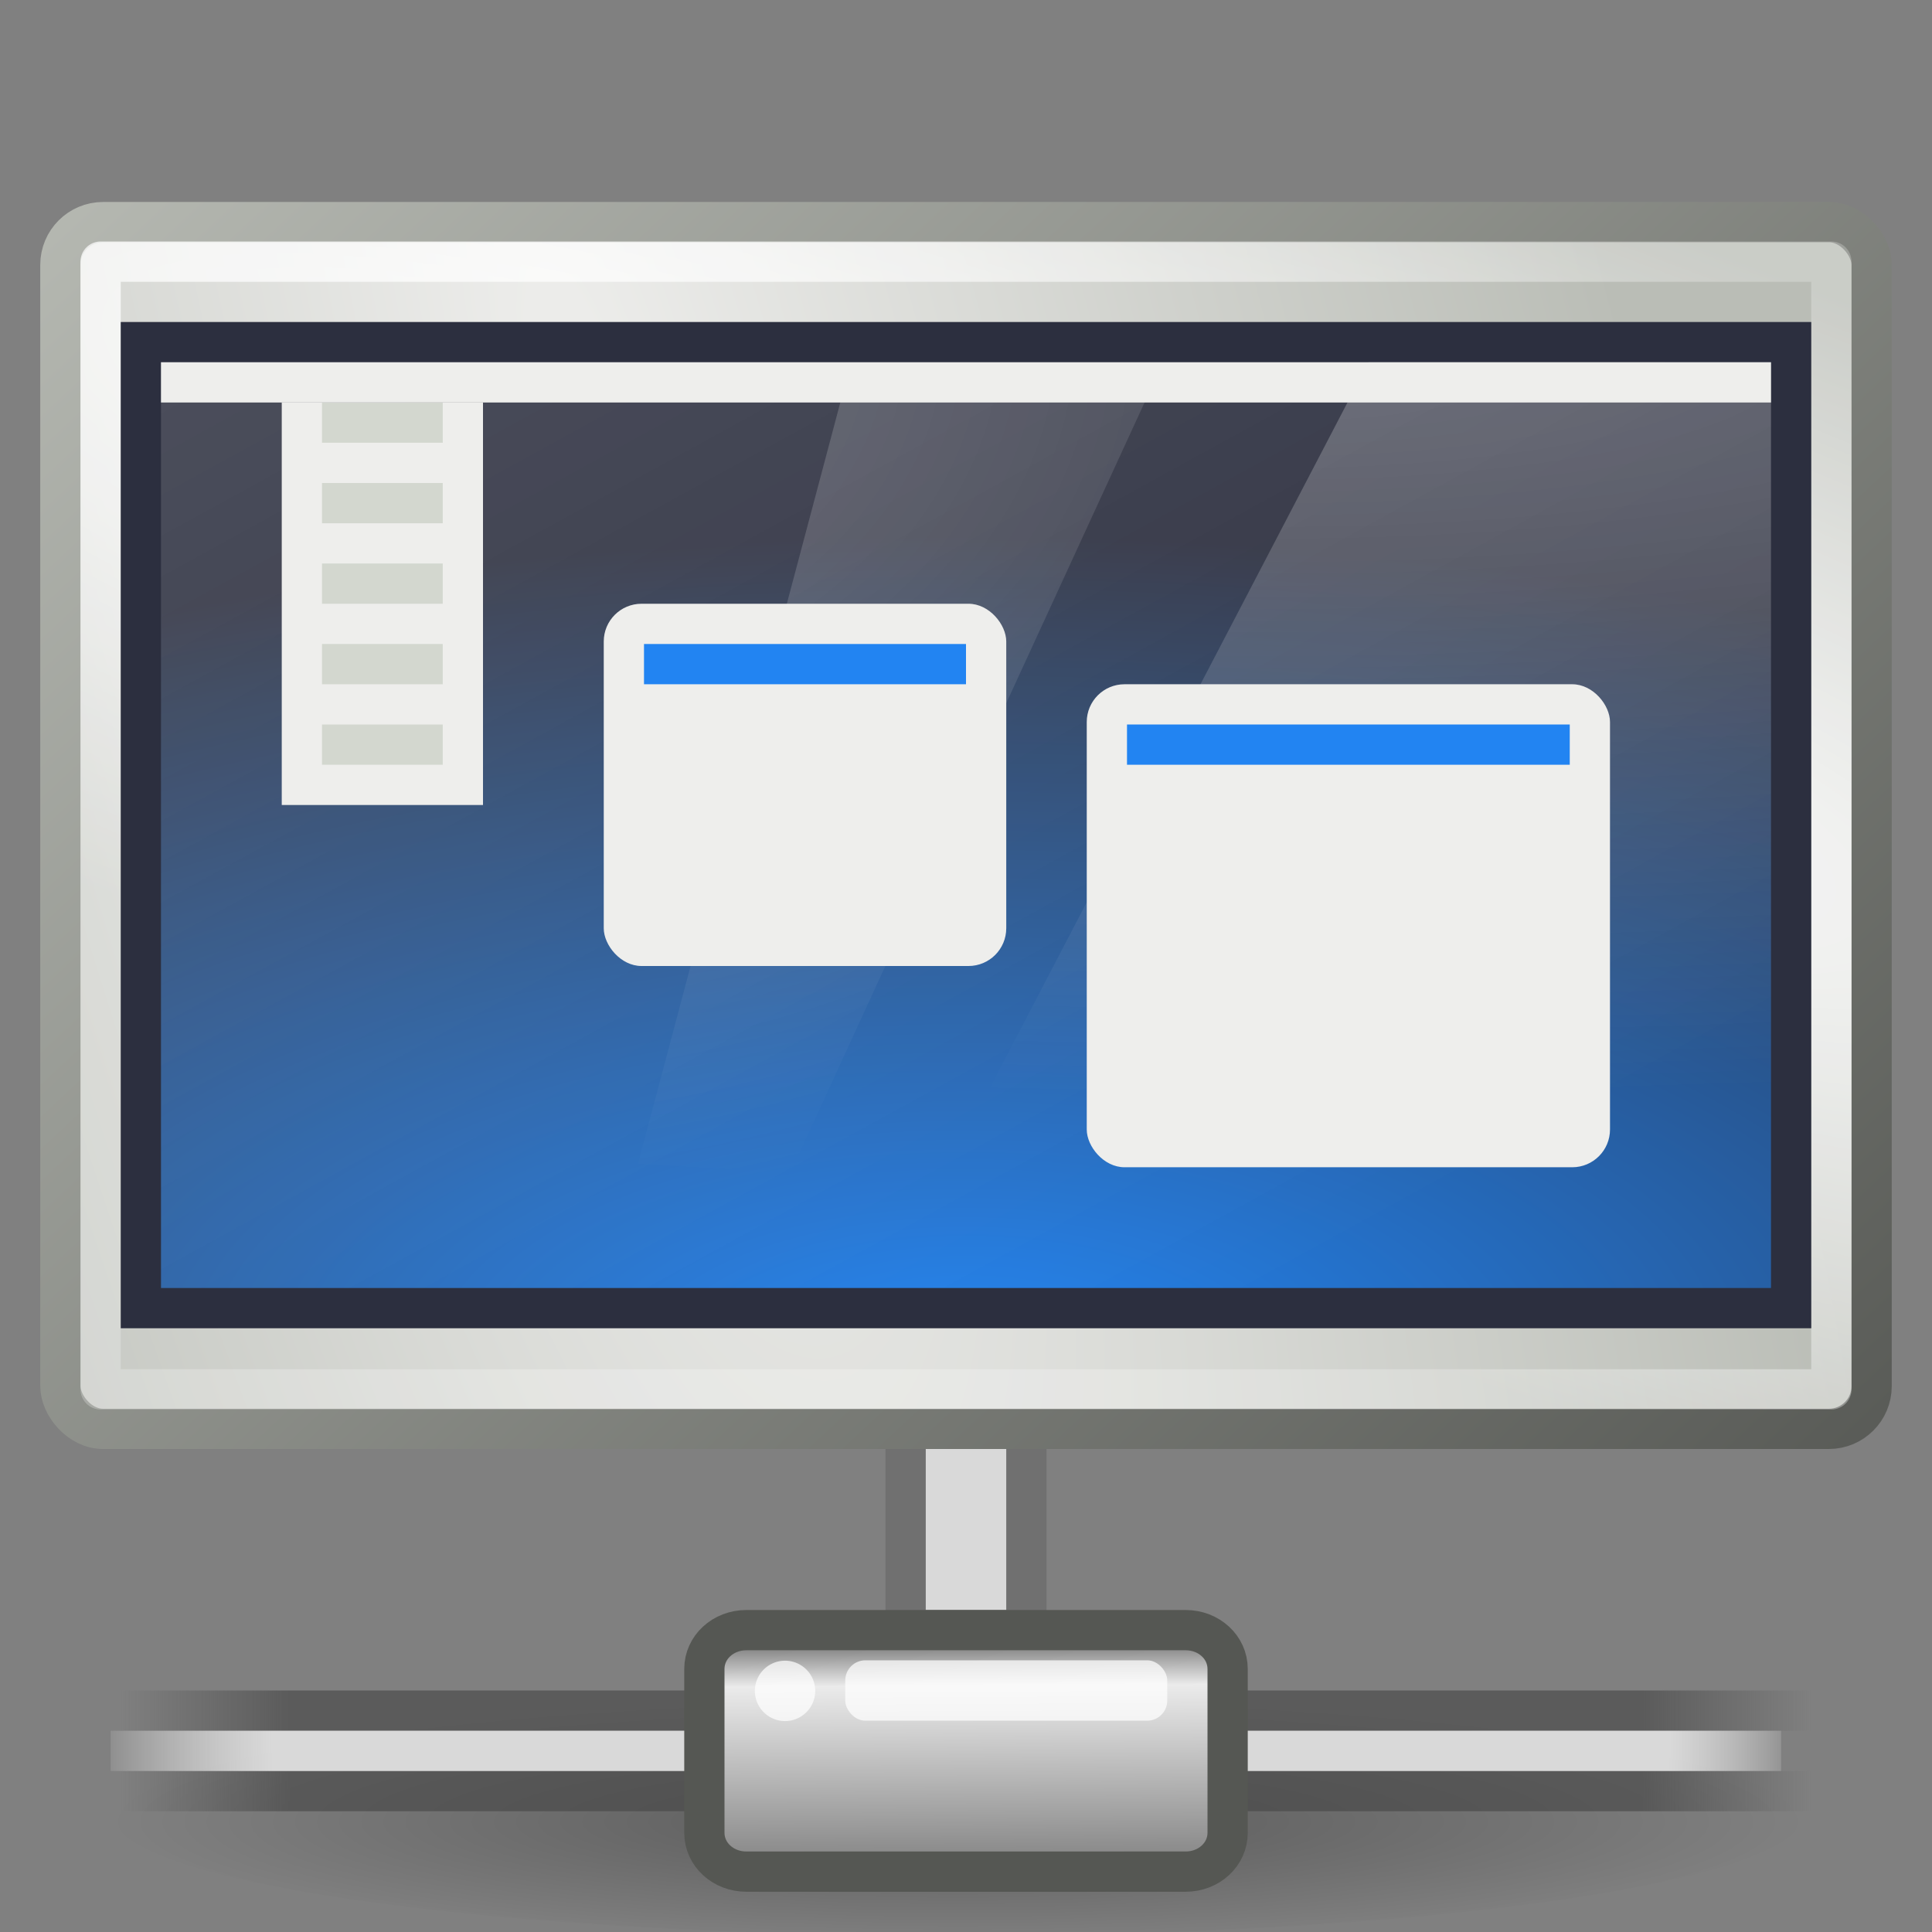 <?xml version="1.0" encoding="UTF-8" standalone="no"?>
<!-- Created with Inkscape (http://www.inkscape.org/) -->
<svg
   xmlns:dc="http://purl.org/dc/elements/1.1/"
   xmlns:cc="http://creativecommons.org/ns#"
   xmlns:rdf="http://www.w3.org/1999/02/22-rdf-syntax-ns#"
   xmlns:svg="http://www.w3.org/2000/svg"
   xmlns="http://www.w3.org/2000/svg"
   xmlns:xlink="http://www.w3.org/1999/xlink"
   xmlns:sodipodi="http://sodipodi.sourceforge.net/DTD/sodipodi-0.dtd"
   xmlns:inkscape="http://www.inkscape.org/namespaces/inkscape"
   width="48px"
   height="48px"
   id="svg7771"
   sodipodi:version="0.32"
   inkscape:version="0.46"
   sodipodi:docname="drawing-1.svg"
   inkscape:output_extension="org.inkscape.output.svg.inkscape">
  <rect width="100%" height="100%" fill="#808080" stroke="none"/>
  <defs
     id="defs7773">
    <linearGradient
       id="linearGradient9347">
      <stop
         id="stop9349"
         offset="0"
         style="stop-color:#7a7a7a;stop-opacity:1;" />
      <stop
         id="stop9351"
         offset="0.198"
         style="stop-color:#ebebeb;stop-opacity:1" />
      <stop
         id="stop9353"
         offset="0.599"
         style="stop-color:#b9b9b9;stop-opacity:1" />
      <stop
         id="stop9355"
         offset="1"
         style="stop-color:#878787;stop-opacity:1" />
    </linearGradient>
    <linearGradient
       inkscape:collect="always"
       xlink:href="#linearGradient9347"
       id="linearGradient7755"
       gradientUnits="userSpaceOnUse"
       gradientTransform="matrix(0.731,0,0,0.697,6.868,14.122)"
       x1="23.1"
       y1="38.297"
       x2="23.144"
       y2="46.038" />
    <linearGradient
       id="linearGradient178">
      <stop
         style="stop-color:#ffffff;stop-opacity:0;"
         offset="0"
         id="stop179" />
      <stop
         style="stop-color:#d9d9d9;stop-opacity:1"
         offset="0.108"
         id="stop180" />
      <stop
         style="stop-color:#d9d9d9;stop-opacity:1"
         offset="0.921"
         id="stop181" />
      <stop
         style="stop-color:#ffffff;stop-opacity:0;"
         offset="1"
         id="stop182" />
    </linearGradient>
    <linearGradient
       inkscape:collect="always"
       xlink:href="#linearGradient178"
       id="linearGradient7832"
       gradientUnits="userSpaceOnUse"
       gradientTransform="matrix(3.112,0,0,9.1235758e-2,28.949,19.75)"
       x1="1.642"
       y1="117.827"
       x2="15.343"
       y2="117.827" />
    <linearGradient
       inkscape:collect="always"
       xlink:href="#linearGradient272"
       id="linearGradient7834"
       gradientUnits="userSpaceOnUse"
       gradientTransform="matrix(9.389,0,0,0.224,29.13,-45.865)"
       x1="0.612"
       y1="372.578"
       x2="5.086"
       y2="372.578" />
    <linearGradient
       id="linearGradient272">
      <stop
         style="stop-color:#474747;stop-opacity:0;"
         offset="0"
         id="stop273" />
      <stop
         style="stop-color:#474747;stop-opacity:1;"
         offset="0.1"
         id="stop275" />
      <stop
         style="stop-color:#474747;stop-opacity:1;"
         offset="0.9"
         id="stop276" />
      <stop
         style="stop-color:#474747;stop-opacity:0;"
         offset="1"
         id="stop274" />
    </linearGradient>
    <linearGradient
       inkscape:collect="always"
       xlink:href="#linearGradient272"
       id="linearGradient7830"
       gradientUnits="userSpaceOnUse"
       gradientTransform="matrix(9.389,0,0,0.224,29.13,-51.785)"
       x1="0.612"
       y1="372.578"
       x2="5.086"
       y2="372.578" />
    <linearGradient
       inkscape:collect="always"
       id="linearGradient6704">
      <stop
         style="stop-color:#000000;stop-opacity:1;"
         offset="0"
         id="stop6706" />
      <stop
         style="stop-color:#000000;stop-opacity:0;"
         offset="1"
         id="stop6708" />
    </linearGradient>
    <radialGradient
       inkscape:collect="always"
       xlink:href="#linearGradient6704"
       id="radialGradient7753"
       gradientUnits="userSpaceOnUse"
       gradientTransform="matrix(1,0,0,0.117,0,348.723)"
       cx="1120.375"
       cy="394.781"
       fx="1120.375"
       fy="394.781"
       r="20.625" />
    <linearGradient
       inkscape:collect="always"
       id="linearGradient4788-7">
      <stop
         style="stop-color:#ffffff;stop-opacity:1;"
         offset="0"
         id="stop4790-8" />
      <stop
         style="stop-color:#ffffff;stop-opacity:0;"
         offset="1"
         id="stop4792-6" />
    </linearGradient>
    <radialGradient
       inkscape:collect="always"
       xlink:href="#linearGradient4788-7"
       id="radialGradient8418"
       gradientUnits="userSpaceOnUse"
       gradientTransform="matrix(-2.345,1.0305331e-6,0.168,-1.671,1062.435,156.145)"
       cx="326.021"
       cy="58"
       fx="326.021"
       fy="58"
       r="12.5" />
    <linearGradient
       inkscape:collect="always"
       id="linearGradient5687">
      <stop
         style="stop-color:#ffffff;stop-opacity:1;"
         offset="0"
         id="stop5689" />
      <stop
         style="stop-color:#ffffff;stop-opacity:0;"
         offset="1"
         id="stop5691" />
    </linearGradient>
    <linearGradient
       inkscape:collect="always"
       xlink:href="#linearGradient5687"
       id="linearGradient8416"
       gradientUnits="userSpaceOnUse"
       gradientTransform="matrix(0.192,0,0,0.185,291.538,45.645)"
       x1="88"
       y1="44.5"
       x2="178"
       y2="202.5" />
    <linearGradient
       inkscape:collect="always"
       id="linearGradient4788">
      <stop
         style="stop-color:#ffffff;stop-opacity:1;"
         offset="0"
         id="stop4790" />
      <stop
         style="stop-color:#ffffff;stop-opacity:0;"
         offset="1"
         id="stop4792" />
    </linearGradient>
    <radialGradient
       inkscape:collect="always"
       xlink:href="#linearGradient4788"
       id="radialGradient8414"
       gradientUnits="userSpaceOnUse"
       gradientTransform="matrix(6.422,5.8880003e-8,-1.5792387e-8,1.458,-1775.55,-25.552)"
       cx="327.5"
       cy="58"
       fx="327.5"
       fy="58"
       r="12.5" />
    <linearGradient
       id="linearGradient2699">
      <stop
         style="stop-color:#2284f2;stop-opacity:1"
         offset="0"
         id="stop2701" />
      <stop
         style="stop-color:#2c2f3f;stop-opacity:1"
         offset="1"
         id="stop2703" />
    </linearGradient>
    <radialGradient
       inkscape:collect="always"
       xlink:href="#linearGradient2699"
       id="radialGradient8412"
       gradientUnits="userSpaceOnUse"
       gradientTransform="matrix(2.509,0,0,1.075,259.769,42.964)"
       cx="24.006"
       cy="37.922"
       fx="24.006"
       fy="37.922"
       r="19" />
    <linearGradient
       inkscape:collect="always"
       id="linearGradient4646">
      <stop
         style="stop-color:#ffffff;stop-opacity:1;"
         offset="0"
         id="stop4648" />
      <stop
         style="stop-color:#ffffff;stop-opacity:0.1"
         offset="1"
         id="stop4650" />
    </linearGradient>
    <radialGradient
       inkscape:collect="always"
       xlink:href="#linearGradient4646"
       id="radialGradient8410"
       gradientUnits="userSpaceOnUse"
       gradientTransform="matrix(-3.09,-1.061,0.214,-0.624,1278.63,446.665)"
       cx="314.369"
       cy="75.284"
       fx="314.369"
       fy="75.284"
       r="22" />
    <linearGradient
       id="linearGradient5538"
       inkscape:collect="always">
      <stop
         id="stop5540"
         offset="0"
         style="stop-color:#555753;stop-opacity:1;" />
      <stop
         id="stop5542"
         offset="1"
         style="stop-color:#babdb6;stop-opacity:1" />
    </linearGradient>
    <linearGradient
       inkscape:collect="always"
       xlink:href="#linearGradient5538"
       id="linearGradient8408"
       gradientUnits="userSpaceOnUse"
       gradientTransform="translate(0,1)"
       x1="333.25"
       y1="97"
       x2="293"
       y2="54.018" />
    <linearGradient
       inkscape:collect="always"
       id="linearGradient4654">
      <stop
         style="stop-color:#eeeeec;stop-opacity:1"
         offset="0"
         id="stop4656" />
      <stop
         style="stop-color:#babdb6;stop-opacity:1"
         offset="1"
         id="stop4658" />
    </linearGradient>
    <radialGradient
       inkscape:collect="always"
       xlink:href="#linearGradient4654"
       id="radialGradient8406"
       gradientUnits="userSpaceOnUse"
       gradientTransform="matrix(1.126,4.204,-1.075,0.288,23.034,-1278.121)"
       cx="314.31"
       cy="61.655"
       fx="314.31"
       fy="61.655"
       r="23" />
  </defs>
  <sodipodi:namedview
     id="base"
     pagecolor="#ffffff"
     bordercolor="#666666"
     borderopacity="1.0"
     inkscape:pageopacity="0.0"
     inkscape:pageshadow="2"
     inkscape:zoom="7"
     inkscape:cx="24"
     inkscape:cy="24"
     inkscape:current-layer="layer1"
     showgrid="true"
     inkscape:grid-bbox="true"
     inkscape:document-units="px"
     inkscape:window-width="641"
     inkscape:window-height="690"
     inkscape:window-x="242"
     inkscape:window-y="244" />
  <g
     id="layer1"
     inkscape:label="Layer 1"
     inkscape:groupmode="layer">
    <rect
       style="fill:#d9d9d9;fill-opacity:1;stroke:#707070;stroke-width:1;stroke-miterlimit:4;stroke-dasharray:none;stroke-opacity:1"
       id="rect8955"
       width="3"
       height="5"
       x="22.5"
       y="35.5" />
    <g
       style="display:inline;enable-background:new"
       id="g10751"
       transform="translate(-296,-50)">
      <rect
         ry="1.062"
         rx="1.062"
         y="55.518"
         x="297.5"
         height="29.982"
         width="45"
         id="rect2722"
         style="fill:url(#radialGradient8406);fill-opacity:1;stroke:url(#linearGradient8408);stroke-width:1;stroke-linecap:round;stroke-linejoin:round;stroke-miterlimit:4;stroke-dasharray:none;stroke-dashoffset:0.5;stroke-opacity:1" />
      <rect
         ry="0"
         rx="0"
         y="56.5"
         x="298.5"
         height="28.018"
         width="43"
         id="rect4642"
         style="fill:none;stroke:url(#radialGradient8410);stroke-width:1;stroke-linecap:round;stroke-linejoin:round;stroke-miterlimit:4;stroke-dasharray:none;stroke-dashoffset:0.5;stroke-opacity:1;display:inline;enable-background:new" />
      <rect
         ry="0"
         rx="0"
         y="56.5"
         x="298.5"
         height="28.018"
         width="43"
         id="rect5043"
         style="opacity:0.15;fill:none;stroke:#ffffff;stroke-width:1;stroke-linecap:round;stroke-linejoin:round;stroke-miterlimit:4;stroke-dasharray:none;stroke-dashoffset:0.5;stroke-opacity:1;display:inline;enable-background:new" />
      <rect
         style="fill:url(#radialGradient8412);fill-opacity:1;fill-rule:evenodd;stroke:#2c2f3f;stroke-width:1px;stroke-linecap:butt;stroke-linejoin:miter;stroke-opacity:1;display:inline;enable-background:new"
         id="rect2716"
         width="41"
         height="24"
         x="299.5"
         y="58.5" />
      <path
         sodipodi:nodetypes="ccccc"
         id="rect4785"
         d="M 330,59 L 340,59 L 340,82 L 318,82 L 330,59 z"
         style="opacity:0.245;fill:url(#radialGradient8414);fill-opacity:1;stroke:none" />
      <rect
         y="59"
         x="300"
         height="23"
         width="40"
         id="rect3466"
         style="opacity:0.15;fill:url(#linearGradient8416);fill-opacity:1;fill-rule:evenodd;stroke:none;display:inline;enable-background:new" />
      <path
         sodipodi:nodetypes="ccccc"
         id="path10688-3"
         d="M 317.085,59.218 L 324.796,59.218 L 315.634,79.136 L 311.852,78.912 L 317.085,59.218 L 317.085,59.218 L 317.085,59.218 z"
         style="opacity:0.245;fill:url(#radialGradient8418);fill-opacity:1;stroke:none;display:inline;enable-background:new" />
    </g>
    <rect
       style="opacity:1;fill:#eeeeec;fill-opacity:1;fill-rule:nonzero;stroke:none;stroke-width:1.5;stroke-linecap:square;stroke-linejoin:round;marker:none;marker-start:none;marker-mid:none;marker-end:none;stroke-miterlimit:4;stroke-dasharray:none;stroke-dashoffset:1.2;stroke-opacity:1;visibility:visible;display:inline;overflow:visible"
       id="rect4725"
       width="40"
       height="1"
       x="4"
       y="9" />
    <rect
       style="opacity:1;fill:#eeeeec;fill-opacity:1;fill-rule:nonzero;stroke:none;stroke-width:1.5;stroke-linecap:square;stroke-linejoin:round;marker:none;marker-start:none;marker-mid:none;marker-end:none;stroke-miterlimit:4;stroke-dasharray:none;stroke-dashoffset:1.2;stroke-opacity:1;visibility:visible;display:inline;overflow:visible"
       id="rect4727"
       width="10"
       height="9"
       x="15"
       y="15"
       rx="0.938"
       ry="0.938" />
    <rect
       style="opacity:1;fill:#2284f2;fill-opacity:1;fill-rule:nonzero;stroke:none;stroke-width:1.5;stroke-linecap:square;stroke-linejoin:round;marker:none;marker-start:none;marker-mid:none;marker-end:none;stroke-miterlimit:4;stroke-dasharray:none;stroke-dashoffset:1.2;stroke-opacity:1;visibility:visible;display:inline;overflow:visible"
       id="rect4729"
       width="8"
       height="1"
       x="16"
       y="16"
       rx="0"
       ry="0" />
    <rect
       style="opacity:1;fill:#eeeeec;fill-opacity:1;fill-rule:nonzero;stroke:none;stroke-width:1.5;stroke-linecap:square;stroke-linejoin:round;marker:none;marker-start:none;marker-mid:none;marker-end:none;stroke-miterlimit:4;stroke-dasharray:none;stroke-dashoffset:1.2;stroke-opacity:1;visibility:visible;display:inline;overflow:visible"
       id="rect4731"
       width="13"
       height="12"
       x="27"
       y="17"
       rx="0.938"
       ry="0.938" />
    <rect
       style="opacity:1;fill:#2284f2;fill-opacity:1;fill-rule:nonzero;stroke:none;stroke-width:1.5;stroke-linecap:square;stroke-linejoin:round;marker:none;marker-start:none;marker-mid:none;marker-end:none;stroke-miterlimit:4;stroke-dasharray:none;stroke-dashoffset:1.2;stroke-opacity:1;visibility:visible;display:inline;overflow:visible"
       id="rect4733"
       width="11"
       height="1"
       x="28"
       y="18"
       rx="0"
       ry="0" />
    <rect
       style="opacity:1;fill:#eeeeec;fill-opacity:1;fill-rule:nonzero;stroke:none;stroke-width:1.5;stroke-linecap:square;stroke-linejoin:round;marker:none;marker-start:none;marker-mid:none;marker-end:none;stroke-miterlimit:4;stroke-dasharray:none;stroke-dashoffset:1.2;stroke-opacity:1;visibility:visible;display:inline;overflow:visible"
       id="rect4735"
       width="5"
       height="10"
       x="7"
       y="10" />
    <rect
       style="opacity:1;fill:#d3d7cf;fill-opacity:1;fill-rule:nonzero;stroke:none;stroke-width:1.5;stroke-linecap:square;stroke-linejoin:round;marker:none;marker-start:none;marker-mid:none;marker-end:none;stroke-miterlimit:4;stroke-dasharray:none;stroke-dashoffset:1.2;stroke-opacity:1;visibility:visible;display:inline;overflow:visible"
       id="rect4737"
       width="3"
       height="1"
       x="8"
       y="10" />
    <rect
       style="opacity:1;fill:#d3d7cf;fill-opacity:1;fill-rule:nonzero;stroke:none;stroke-width:1.5;stroke-linecap:square;stroke-linejoin:round;marker:none;marker-start:none;marker-mid:none;marker-end:none;stroke-miterlimit:4;stroke-dasharray:none;stroke-dashoffset:1.2;stroke-opacity:1;visibility:visible;display:inline;overflow:visible"
       id="rect4739"
       width="3"
       height="1"
       x="8"
       y="12" />
    <rect
       style="opacity:1;fill:#d3d7cf;fill-opacity:1;fill-rule:nonzero;stroke:none;stroke-width:1.5;stroke-linecap:square;stroke-linejoin:round;marker:none;marker-start:none;marker-mid:none;marker-end:none;stroke-miterlimit:4;stroke-dasharray:none;stroke-dashoffset:1.2;stroke-opacity:1;visibility:visible;display:inline;overflow:visible"
       id="rect4741"
       width="3"
       height="1"
       x="8"
       y="14" />
    <rect
       style="opacity:1;fill:#d3d7cf;fill-opacity:1;fill-rule:nonzero;stroke:none;stroke-width:1.5;stroke-linecap:square;stroke-linejoin:round;marker:none;marker-start:none;marker-mid:none;marker-end:none;stroke-miterlimit:4;stroke-dasharray:none;stroke-dashoffset:1.2;stroke-opacity:1;visibility:visible;display:inline;overflow:visible"
       id="rect4743"
       width="3"
       height="1"
       x="8"
       y="16" />
    <rect
       style="opacity:1;fill:#d3d7cf;fill-opacity:1;fill-rule:nonzero;stroke:none;stroke-width:1.5;stroke-linecap:square;stroke-linejoin:round;marker:none;marker-start:none;marker-mid:none;marker-end:none;stroke-miterlimit:4;stroke-dasharray:none;stroke-dashoffset:1.2;stroke-opacity:1;visibility:visible;display:inline;overflow:visible"
       id="rect4745"
       width="3"
       height="1"
       x="8"
       y="18" />
    <path
       sodipodi:type="arc"
       style="opacity:0.3;fill:url(#radialGradient7753);fill-opacity:1;fill-rule:evenodd;stroke:none;display:inline;enable-background:new"
       id="path6774"
       sodipodi:cx="1120.375"
       sodipodi:cy="394.78125"
       sodipodi:rx="20.625"
       sodipodi:ry="2.40625"
       d="M 1141,394.781 A 20.625,2.406 0 1 1 1099.75,394.781 A 20.625,2.406 0 1 1 1141,394.781 z"
       transform="matrix(1.018,0,0,1.247,-1116.745,-447.195)" />
    <g
       style="display:inline;enable-background:new"
       id="g7753"
       transform="translate(-31.877,13)">
      <rect
         style="opacity:0.65;fill:url(#linearGradient7830);fill-opacity:1;fill-rule:nonzero;stroke:none;stroke-width:1;marker:none;visibility:visible;display:block;overflow:visible"
         id="rect8601"
         width="42"
         height="1"
         x="34.877"
         y="31" />
      <rect
         style="opacity:0.65;fill:url(#linearGradient7834);fill-opacity:1;fill-rule:nonzero;stroke:none;stroke-width:1;marker:none;visibility:visible;display:block;overflow:visible"
         id="rect8603"
         width="42"
         height="1"
         x="34.877"
         y="29" />
      <rect
         style="fill:url(#linearGradient7832);fill-opacity:1;fill-rule:nonzero;stroke:none;stroke-width:1;marker:none;visibility:visible;display:block;overflow:visible"
         id="rect8605"
         width="41.5"
         height="1"
         x="34.627"
         y="30" />
      <g
         transform="matrix(0.544,0,0,0.941,42.077,-8.647)"
         id="g8613"
         style="fill:#ffffff;fill-opacity:0.72" />
    </g>
    <path
       sodipodi:nodetypes="ccccccccccc"
       style="fill:url(#linearGradient7755);fill-opacity:1;fill-rule:nonzero;stroke:#555753;stroke-width:1;stroke-linecap:butt;stroke-linejoin:miter;marker:none;stroke-miterlimit:4;stroke-dasharray:none;stroke-dashoffset:0;stroke-opacity:1;visibility:visible;display:block;overflow:visible;enable-background:new"
       d="M 21.779,40.5 L 18.545,40.5 C 17.963,40.5 17.5,40.927 17.5,41.464 L 17.5,45.535 C 17.5,46.073 17.963,46.5 18.545,46.5 L 29.455,46.5 C 30.037,46.5 30.5,46.073 30.5,45.535 L 30.5,41.464 C 30.5,40.927 30.037,40.5 29.455,40.5 L 26.634,40.5 L 21.779,40.5 z"
       id="path8607" />
    <rect
       style="fill:#ffffff;fill-opacity:0.72;fill-rule:nonzero;stroke:none;stroke-width:1.14;marker:none;visibility:visible;display:block;overflow:visible;enable-background:new"
       id="rect8615"
       width="8"
       height="1.5"
       x="21"
       y="41.25"
       rx="0.5"
       ry="0.5" />
    <path
       sodipodi:type="arc"
       style="fill:#ffffff;fill-opacity:0.72;fill-rule:nonzero;stroke:none;stroke-width:1.14;marker:none;visibility:visible;display:block;overflow:visible;enable-background:new"
       id="path8617"
       sodipodi:cx="18.46875"
       sodipodi:cy="40.625"
       sodipodi:rx="0.53125"
       sodipodi:ry="0.53125"
       d="M 19,40.625 A 0.531,0.531 0 1 1 17.938,40.625 A 0.531,0.531 0 1 1 19,40.625 z"
       transform="matrix(1.412,0,0,1.412,-6.574,-15.353)" />
  </g>
</svg>

